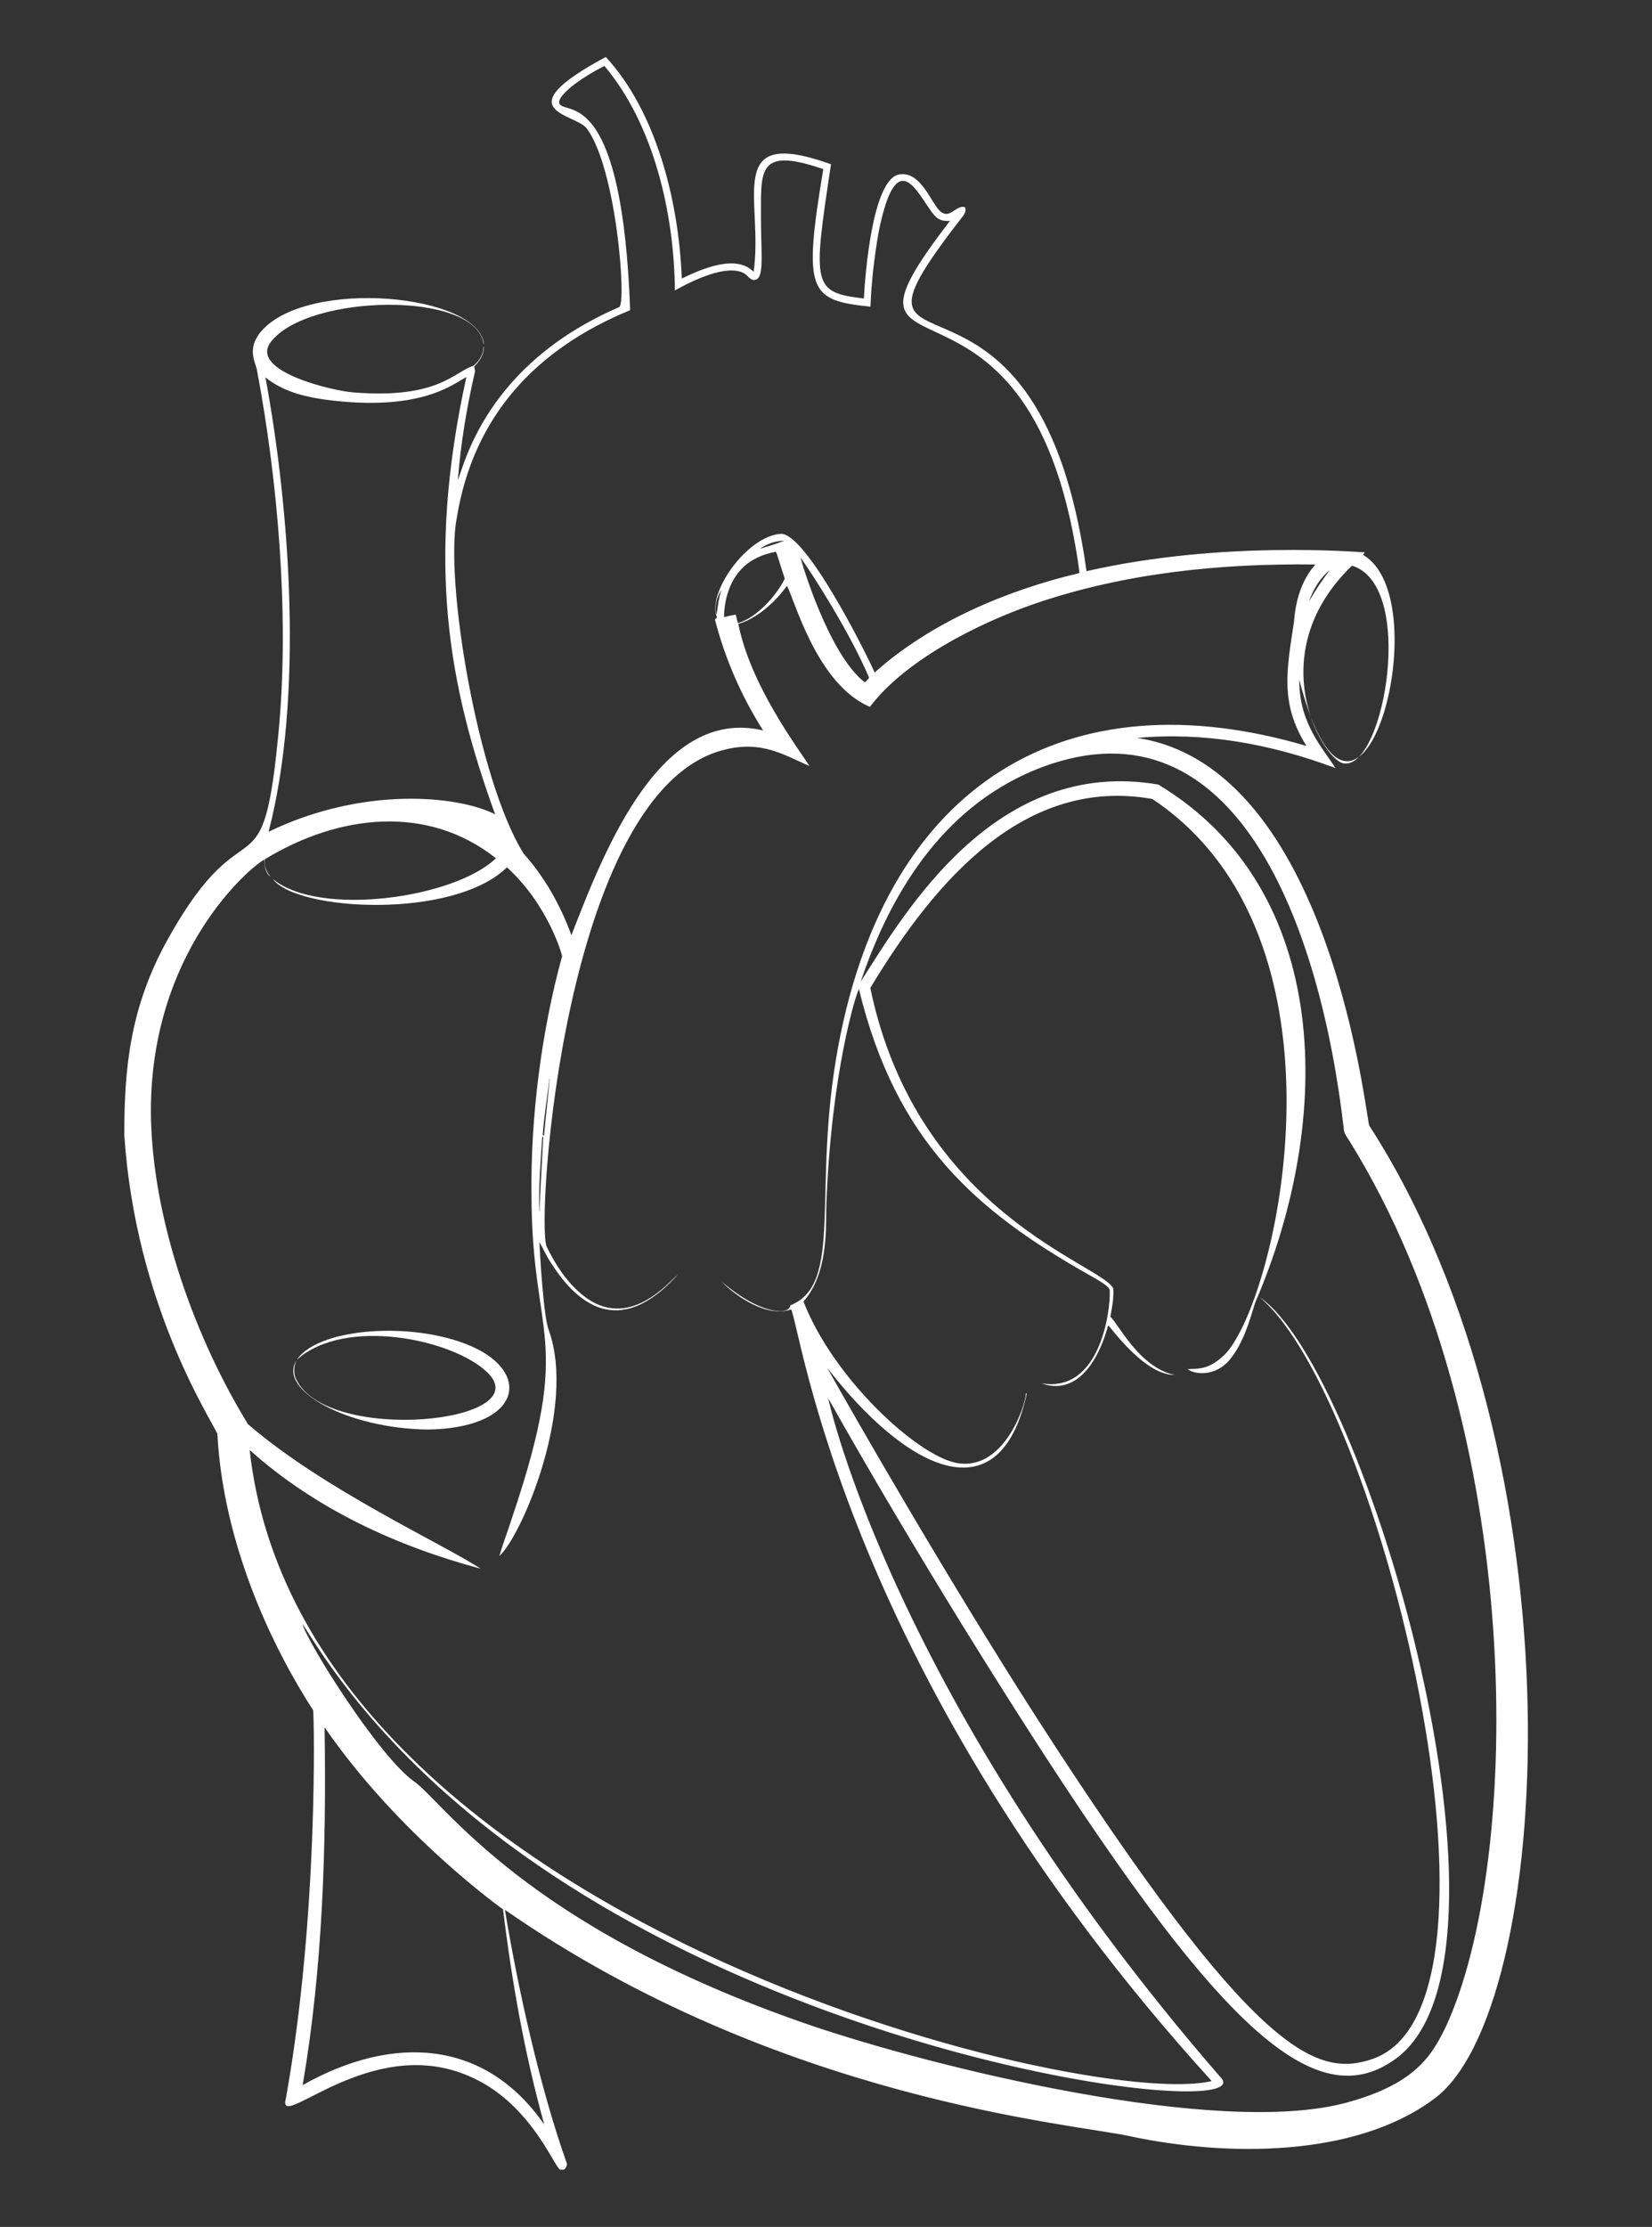 <?xml version="1.0" encoding="UTF-8" standalone="no"?>
<!DOCTYPE svg PUBLIC "-//W3C//DTD SVG 1.1//EN" "http://www.w3.org/Graphics/SVG/1.1/DTD/svg11.dtd">
<svg width="100%" height="100%" viewBox="0 0 1502 2024" version="1.1" xmlns="http://www.w3.org/2000/svg" xmlns:xlink="http://www.w3.org/1999/xlink" xml:space="preserve" xmlns:serif="http://www.serif.com/" style="fill-rule:evenodd;clip-rule:evenodd;stroke-linejoin:round;stroke-miterlimit:2;">
    <rect x="0" y="0" width="1502" height="2024" fill="#333333" stroke="none"/>
    <g>
        <path d="M550.35,52L550.99,52C596.126,101.016 617.147,181.525 619.88,253.16C639.88,243.414 669.596,231.23 685.19,247.03C694.648,181.958 656.68,113.835 755.54,149.28C739.012,259.121 738.188,265.769 785.43,271.31C786.638,247.608 793.3,166.681 815.87,158.96C834.903,153.759 844.99,179.975 852.53,189.5C862.914,202.665 869.046,184.823 877.59,188.53C878.47,191.7 877.06,194.64 875.03,197.01C739.04,371.96 942.376,191.322 987.86,519.14C1111.81,490.775 1236.74,502.048 1240.98,502.02C1240.54,502.59 1239.67,503.73 1239.23,504.3C1310.13,545.321 1234.01,821.322 1181.3,617.81C1181.01,657.685 1202.99,680.224 1214.18,698.08C1154.92,675.951 1094.81,665.167 1033.82,670.69C1210.27,697.236 1242.17,1018.05 1244.91,1023C1441.82,1328.24 1412.63,1830.38 1303.16,1908.13C1231.25,1961.28 1114.41,1959.97 1028.22,1941.78C979.002,1930.47 709.403,1909.78 459.06,1735.79C470.989,1807.5 490.643,1896.38 514.95,1965.13C516.24,1967.76 514.78,1970.35 512.67,1972L509.14,1972C502.909,1967.49 481.049,1909.92 426.16,1886.85C335.689,1847.65 250.727,1940.01 259.97,1907C289.737,1741.16 285.58,1558.12 284.7,1554.41C236.592,1479.64 202.089,1389.2 197.65,1303.21C191.064,1288.46 123.164,1185.27 113,1031.4C113,972.762 117.66,916.181 152.59,853.63C225.441,722.724 238.951,823.251 253.84,659.07C262.777,557.214 252.691,437.269 233.6,336.26C232.592,329.884 223.638,316.949 237.77,300.81C280.012,252.72 434.418,267.065 440.02,312.58L439.69,312.65C432.913,263.857 280.007,267.132 246.47,310.53C225.447,337.37 302.999,355.32 320.89,356.62C398.57,362.97 412.819,337.887 430.44,332.47C435.55,328.27 439.65,322.13 439.55,315.28L439.9,315.35C440.05,322.39 435.92,328.48 431.04,333.17C431.45,335 432.19,336.88 431.64,338.77C424.23,370.82 418.88,403.4 416.28,436.19C421.85,424.453 440.4,331.975 563.02,279.12C569.759,275.254 560.397,152.567 533.38,116.62C522.353,102.766 458.793,101.412 550.35,52M522.46,76.47C517.205,80.572 504.421,91.049 509.51,95.39C517.839,103.24 565.825,85.035 572.93,281.92C487.145,317.162 430.383,378.253 415.33,470.54C404.08,527.328 434.287,709.17 476.13,775.9C495.35,797.39 509.67,823.01 519.53,850.03C550.272,770.402 601.114,641.947 693.83,663.9C674.15,632.88 659.17,598.79 650.06,563.19C650.52,562.65 651.42,561.56 651.87,561.01C642.5,538.756 679.42,487.025 709.97,485.21C732.512,484.411 786.074,590.612 795.24,611.24C846.118,565.629 915.922,536.247 981.34,520.88C981.1,517.2 980.53,513.56 980,509.92C934.113,207.853 735.391,367.294 863.75,200.76C859.43,201.06 854.81,200.56 851.45,197.56C837.685,185.772 816.781,122.038 798.88,210.81C794.91,233.25 792.34,255.97 791.4,278.73C735.517,272.927 729.94,265.652 748.53,153.71C686.682,132.412 692.191,156.419 691.89,201C692.022,233.321 695.049,253.502 686,254.49C681.79,254.67 679.87,250.25 676.59,248.46C660.899,239.609 629.33,255.156 613.61,263.96C613,194.028 594.464,113.252 549.58,59.96C540.07,64.62 531.01,70.23 522.46,76.47M241.35,342.95C263.835,464.707 276.031,633.738 244.18,756.01C328.672,714.952 415.485,722.534 450.15,740.13C408.07,623.878 386.905,512.091 424.01,342.74C412.586,348.356 383.308,375.054 294.85,363.11C275.91,360.41 256.4,355.37 241.35,342.95M690.95,498.8C698.4,496.55 705.78,494.31 713.02,491.47C705.18,491.54 697.27,494.2 690.95,498.8M674.16,517.14C663.11,528.77 658.51,545.16 658.29,560.9C661.82,560.02 665.36,559.21 668.95,558.61C669.58,561.19 670.07,563.81 670.95,566.33C687.711,561.619 705.782,541.639 713.52,525.99C711.02,518.01 708.34,510.08 705.84,502.11L705.06,501.55C693.57,503.66 682.27,508.52 674.16,517.14M727.84,506.73C728.303,509.643 753.343,594.736 786.04,619.97C787.86,619.38 789.06,617.46 790.17,615.96C773.769,576.843 739.985,523.686 727.84,506.73M940.66,548.75C887.257,567.285 822.554,600.691 790.9,642.46C742.528,621.904 722.291,544.636 715.49,532.4C700.901,552.98 681.696,564.609 671.26,566.95C682.298,622.759 725.378,679.767 735.91,696.11C713.601,687.005 692.858,671.849 656.17,682.07C512.814,721.774 487.296,1108.61 496.98,1133.01C505.04,1149.57 515.41,1165.5 529.86,1177.19C571.411,1210.77 608.449,1164.93 616.74,1157.91C572.831,1207.17 533.504,1199.43 500.64,1147.34C496.73,1141.49 494.05,1134.93 490.38,1128.97C491.038,1141.42 494.235,1197.58 498.98,1209.09C524.145,1279.06 474.715,1395.32 454.05,1414.24C457.53,1401.96 462.33,1390.1 466.08,1377.91C521.99,1212.26 483.267,1219.1 483.23,1085.01C482.382,1016.22 492.177,937.352 511.11,868.98C511.015,867.98 498.561,822.481 460.9,788.29C412.475,835.906 269.624,828.289 248.03,798.89C289.908,833.809 413.413,816.399 450.9,780.07C389.34,731.238 308.603,739.592 240.64,781.09C239.95,786.85 242.27,792.63 246.07,796.92C241.11,793.47 240.51,786.87 240.15,781.36C227.947,787.783 135.427,865.058 137.21,1014.01C138.803,1111.72 179.056,1219.17 225.54,1294.5C294.029,1353.64 401.7,1402.7 437.03,1425.76C361.149,1405.5 286.99,1371.66 226.98,1317.87C274.193,1744.18 987.235,1919.02 1101.67,1891.44C767.505,1523.81 727.823,1205.45 719.28,1190.08C696.466,1198.32 666.831,1176.18 656.21,1164.94C692.563,1196 718.273,1195.14 718.46,1186.48C767.777,1166.87 737.759,1081.93 762.13,950.95C806.766,711.001 970.538,614.033 1187.85,677.97C1163.45,639.393 1169.96,608.409 1176.53,564.95C1177.86,546.34 1183.29,527.23 1195.93,513.07C1109.78,511.95 1022.52,520.71 940.66,548.75M1229.19,514.14C1143.84,596.649 1205.5,695.258 1222.84,693.9C1258.59,696.712 1287.54,531.717 1229.19,514.14M1190.01,546.87C1195.72,536.89 1202.07,527.31 1209.07,518.21C1199.93,525.43 1193.86,536.02 1190.01,546.87M651.23,557.86L651.72,557.95C652.55,550.54 653.63,543.12 655.91,535.98C652.03,542.38 649.46,550.46 651.23,557.86M947.31,697.3C862.018,729.519 811.759,805.48 782.56,892.19C822.325,830.051 904.675,687.733 1053.07,713.07C1211.54,808.123 1213.2,1017.52 1141.1,1184.21C1135.76,1201.86 1130.43,1220.16 1118.83,1234.89C1105.58,1251.76 1085.77,1249.43 1079.77,1244.28C1089.75,1243.96 1099.24,1245.14 1113.83,1230.84C1161.44,1181.22 1237.26,852.403 1047.72,726.19C932.644,705.727 851.326,798.267 791.28,897.94C833.939,1103.29 1002.65,1149.26 1012.16,1171.08C1012.81,1179.69 1011.16,1188.3 1009.5,1196.72C1016.7,1202.8 1035.52,1242.78 1067.99,1249.71C1045.57,1249.59 1022.05,1222.38 1008.08,1205C1006.52,1205.07 1007.07,1207.4 1006.43,1208.44C997.369,1239.44 977.467,1268.46 947.03,1257.28C1000.4,1266.35 1009.75,1190.96 1008.99,1173C1009.19,1169.2 997.35,1162.81 989.62,1158.42C887.6,1100.74 814.538,1037.58 780.94,898.99C778.451,902.796 755.851,973.783 751.29,1094.98C750.549,1110.87 754.405,1155.66 730.52,1182.96C757.714,1252.74 832.68,1321.65 868.41,1329.36C911.163,1338.86 932.149,1279.37 932.8,1266.36C933,1266.4 933.38,1266.46 933.58,1266.49C908.737,1380.47 822.535,1334.29 752.05,1243.12C777.433,1288.42 860.448,1433.25 942.61,1561.39C1139.67,1867.49 1196.47,1888.7 1247.56,1871.5C1390.25,1823.12 1253.59,1268.35 1145.16,1178.99C1241.65,1243.44 1399.76,1785.25 1266.2,1873.17C1185.49,1927.98 1086.29,1818.76 874.54,1476.43C832.83,1408.65 792.07,1340.28 753.04,1270.93C753.122,1272.14 812.124,1544.79 1109.35,1887.59C1150.97,1927.85 728.75,1882.4 448.35,1665.65C329.4,1573.58 283.823,1487.84 274.9,1475.96C280.327,1494.49 344.697,1596.54 376.14,1618.87C403.882,1638.13 476.013,1750.94 734.99,1840.1C847.053,1878.48 1107.85,1943.24 1224.93,1910.87C1288.19,1893.65 1302.32,1866.8 1314.41,1842.39C1384.62,1691.01 1388.54,1297.01 1226.93,1037.06C1224.91,1033.59 1221.99,1030.38 1221.78,1026.18C1200.55,841.679 1123.72,631.293 947.31,697.3M499.49,980.28C497.76,997.4 494.53,1014.35 493.48,1031.55L494.07,1032.08L494.65,1032.02C496.12,1014.82 498.38,997.57 499.73,980.32L499.49,980.28M493.04,1033.59C491.46,1055.91 489.58,1078.3 490.38,1100.72L490.61,1100.66C490.671,1089.68 494.042,1033.47 493.95,1033.01C493.72,1033.15 493.27,1033.44 493.04,1033.59M295.09,1569.87C296.872,1678.06 293.361,1789.34 275.19,1895.11C357.242,1848.92 440.777,1853.24 494.81,1930.9C477.05,1866.88 465.36,1801.3 457.37,1735.39C457.37,1735.39 362.819,1668.35 295.09,1569.87Z" style="fill:white;fill-rule:nonzero;"/>
        <path d="M438.51,1228.56C482.837,1254.6 467.67,1298.05 389,1299.3C314.517,1298.29 252.448,1262.93 269.49,1236.7C267.07,1241.95 266.67,1248.24 269.25,1253.52C297.341,1312.93 490.939,1293.17 442.87,1247.12C411.027,1216.95 313.55,1196.74 269.91,1235.83C290.987,1204.52 388.274,1200.01 438.51,1228.56Z" style="fill:white;fill-rule:nonzero;"/>
    </g>
</svg>
